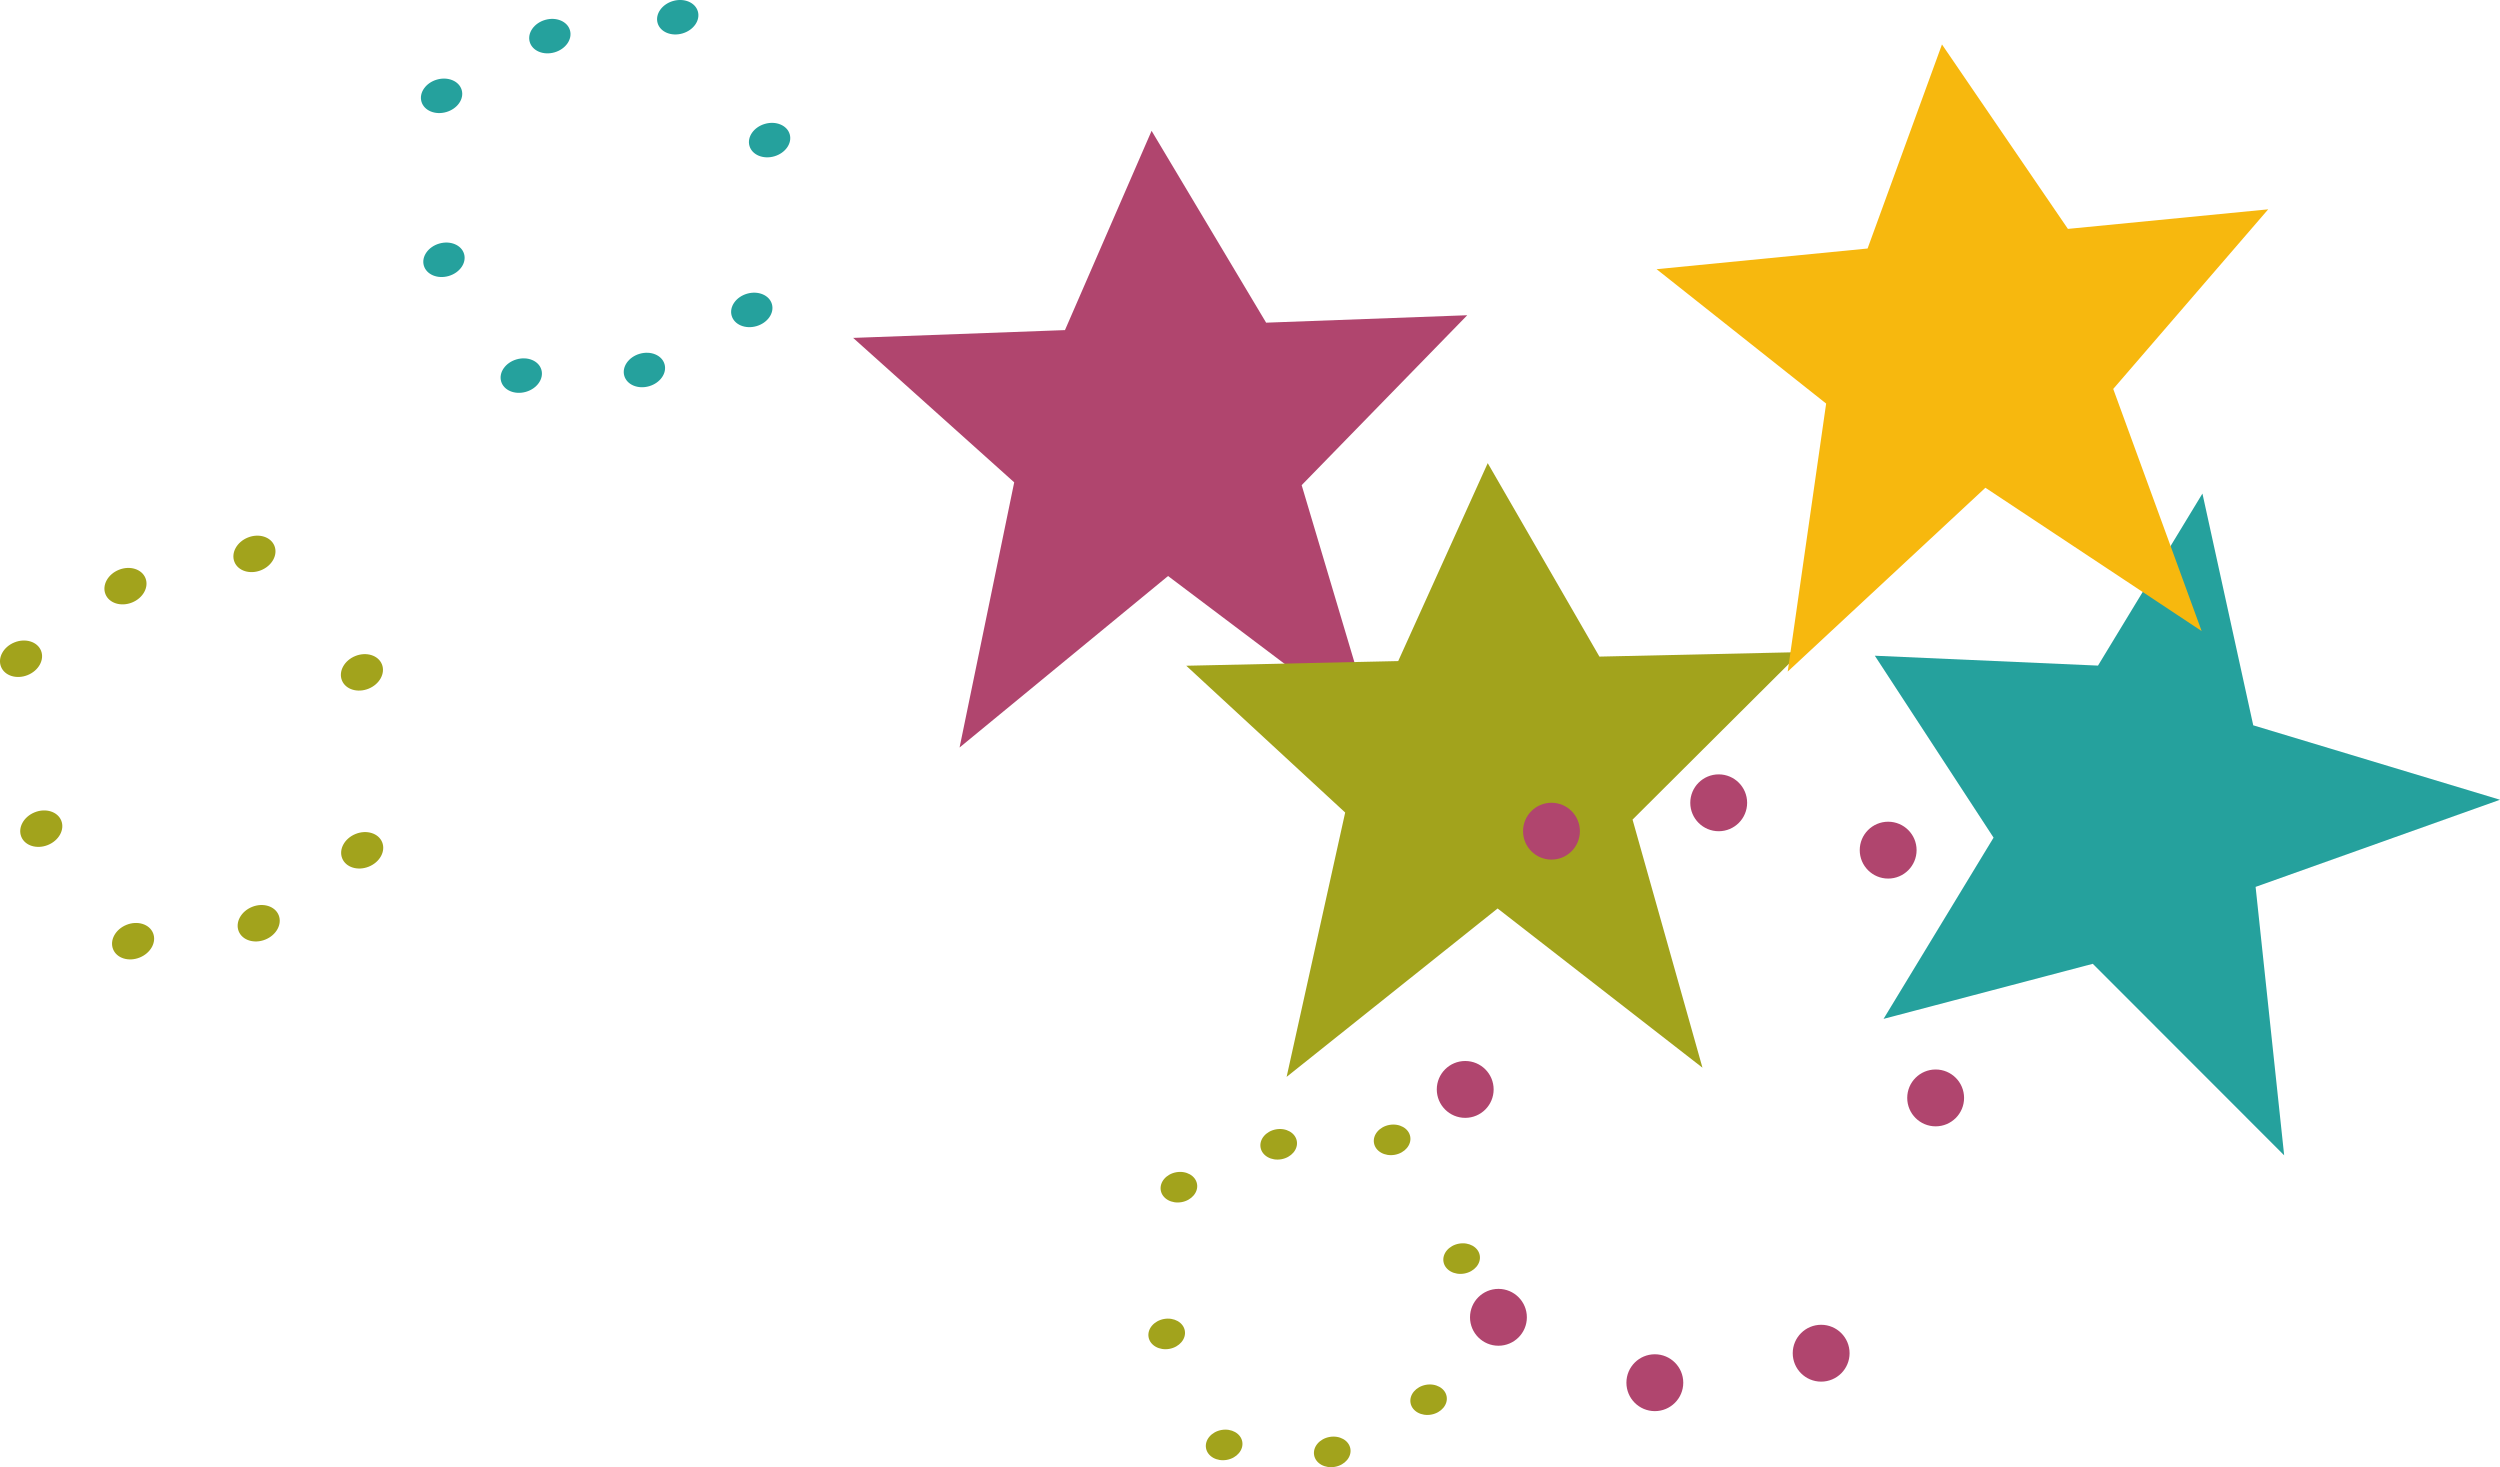<svg id="Calque_1" data-name="Calque 1" xmlns="http://www.w3.org/2000/svg" viewBox="0 0 541.73 317.91"><defs><style>.cls-1{fill:#b0456e;}.cls-2{fill:#25a19d;}.cls-3{fill:#a2a31c;}.cls-4{fill:#f7b80e;}</style></defs><title>stars</title><polygon class="cls-1" points="249.54 28.35 230.77 71.53 184.87 73.22 219.77 104.52 207.93 161.98 253.11 124.82 298 158.65 282.06 105.13 317.94 68.31 274.36 69.92 249.54 28.35"/><polygon class="cls-2" points="406.26 142.09 431.99 181.51 408.15 220.78 453.49 208.85 494.96 250.35 488.77 192.18 541.73 173.3 488.26 157.17 477.25 106.95 454.62 144.23 406.26 142.09"/><polygon class="cls-3" points="322.38 100.36 302.98 143.25 257.05 144.26 291.49 176.07 278.8 233.35 324.52 196.86 368.91 231.36 353.76 177.6 390.18 141.31 346.58 142.28 322.38 100.36"/><polygon class="cls-4" points="420.81 9.63 404.69 53.85 358.97 58.33 395.71 87.45 387.38 145.53 430.22 105.69 477.08 136.75 457.92 84.28 491.5 45.36 448.1 49.6 420.81 9.63"/><line class="cls-2" x1="119.29" y1="8.34" x2="140" y2="79.66"/><line class="cls-2" x1="147.11" y1="5.16" x2="113.14" y2="81.47"/><line class="cls-2" x1="95.72" y1="21.44" x2="163.02" y2="66.99"/><line class="cls-2" x1="166.57" y1="30.29" x2="96.32" y2="56.12"/><ellipse class="cls-2" cx="119.15" cy="7.83" rx="4.54" ry="3.66" transform="translate(2.54 33.53) rotate(-16.19)"/><ellipse class="cls-2" cx="146.86" cy="3.74" rx="4.54" ry="3.66" transform="translate(4.78 41.09) rotate(-16.19)"/><ellipse class="cls-2" cx="166.76" cy="30.37" rx="4.54" ry="3.66" transform="translate(-1.85 47.69) rotate(-16.19)"/><ellipse class="cls-2" cx="162.9" cy="67.16" rx="4.54" ry="3.66" transform="translate(-12.26 48.08) rotate(-16.19)"/><ellipse class="cls-2" cx="139.64" cy="80.18" rx="4.54" ry="3.66" transform="translate(-16.82 42.11) rotate(-16.19)"/><ellipse class="cls-2" cx="112.95" cy="81.39" rx="4.54" ry="3.66" transform="translate(-18.21 34.72) rotate(-16.19)"/><ellipse class="cls-2" cx="96.2" cy="56.3" rx="4.54" ry="3.66" transform="translate(-11.88 29.05) rotate(-16.19)"/><ellipse class="cls-2" cx="95.69" cy="20.77" rx="4.54" ry="3.66" transform="translate(-2 27.5) rotate(-16.19)"/><line class="cls-1" x1="372.33" y1="174.84" x2="359.31" y2="299.03"/><line class="cls-1" x1="408.68" y1="186.61" x2="324.9" y2="285.7"/><line class="cls-1" x1="335.86" y1="181.18" x2="394.87" y2="293.03"/><line class="cls-1" x1="419.24" y1="237.67" x2="317.74" y2="235.87"/><circle class="cls-1" cx="372.43" cy="173.96" r="6.16"/><circle class="cls-1" cx="409.15" cy="184.22" r="6.16"/><circle class="cls-1" cx="419.44" cy="237.91" r="6.16"/><circle class="cls-1" cx="394.63" cy="293.23" r="6.16"/><circle class="cls-1" cx="358.59" cy="299.62" r="6.16"/><circle class="cls-1" cx="324.7" cy="285.45" r="6.16"/><circle class="cls-1" cx="317.5" cy="236.07" r="6.16"/><circle class="cls-1" cx="336.19" cy="180.11" r="6.16"/><line class="cls-3" x1="27.4" y1="127.51" x2="56.38" y2="199.48"/><line class="cls-3" x1="55.55" y1="121.48" x2="29.05" y2="204"/><line class="cls-3" x1="4.67" y1="143.44" x2="78.59" y2="184.06"/><line class="cls-3" x1="78.23" y1="145.62" x2="9.06" y2="179.37"/><ellipse class="cls-3" cx="27.19" cy="127.01" rx="4.67" ry="3.82" transform="translate(-45.47 19.35) rotate(-21.93)"/><ellipse class="cls-3" cx="55.14" cy="120.02" rx="4.67" ry="3.82" transform="translate(-40.84 29.28) rotate(-21.93)"/><ellipse class="cls-3" cx="78.43" cy="145.69" rx="4.67" ry="3.82" transform="translate(-48.74 39.84) rotate(-21.93)"/><ellipse class="cls-3" cx="78.49" cy="184.25" rx="4.67" ry="3.82" transform="translate(-63.14 42.65) rotate(-21.93)"/><ellipse class="cls-3" cx="56.06" cy="200.05" rx="4.67" ry="3.82" transform="translate(-70.66 35.42) rotate(-21.93)"/><ellipse class="cls-3" cx="28.85" cy="203.94" rx="4.67" ry="3.82" transform="translate(-74.09 25.54) rotate(-21.93)"/><ellipse class="cls-3" cx="8.95" cy="179.56" rx="4.67" ry="3.82" transform="translate(-66.42 16.34) rotate(-21.93)"/><ellipse class="cls-3" cx="4.57" cy="142.74" rx="4.67" ry="3.82" transform="translate(-52.99 12.04) rotate(-21.93)"/><line class="cls-3" x1="277.18" y1="248.41" x2="289.07" y2="314.17"/><line class="cls-3" x1="301.76" y1="248.27" x2="265.44" y2="313.17"/><line class="cls-3" x1="255.44" y1="257.84" x2="310.29" y2="305.07"/><line class="cls-3" x1="316.58" y1="272.61" x2="252.95" y2="288.89"/><ellipse class="cls-3" cx="277.1" cy="247.94" rx="3.99" ry="3.29" transform="translate(-39.68 53.23) rotate(-10.24)"/><ellipse class="cls-3" cx="301.67" cy="246.97" rx="3.99" ry="3.29" transform="translate(-39.11 57.59) rotate(-10.24)"/><ellipse class="cls-3" cx="316.74" cy="272.7" rx="3.99" ry="3.29" transform="translate(-43.45 60.68) rotate(-10.24)"/><ellipse class="cls-3" cx="310.17" cy="305.21" rx="3.99" ry="3.29" transform="matrix(0.98, -0.18, 0.18, 0.98, -49.34, 60.03)"/><ellipse class="cls-3" cx="288.71" cy="314.59" rx="3.99" ry="3.29" transform="translate(-51.35 56.36) rotate(-10.24)"/><ellipse class="cls-3" cx="265.28" cy="313.08" rx="3.99" ry="3.29" transform="translate(-51.45 52.17) rotate(-10.24)"/><ellipse class="cls-3" cx="252.83" cy="289.03" rx="3.99" ry="3.29" transform="translate(-47.37 49.57) rotate(-10.24)"/><ellipse class="cls-3" cx="255.48" cy="257.23" rx="3.99" ry="3.29" transform="translate(-41.68 49.54) rotate(-10.24)"/></svg>